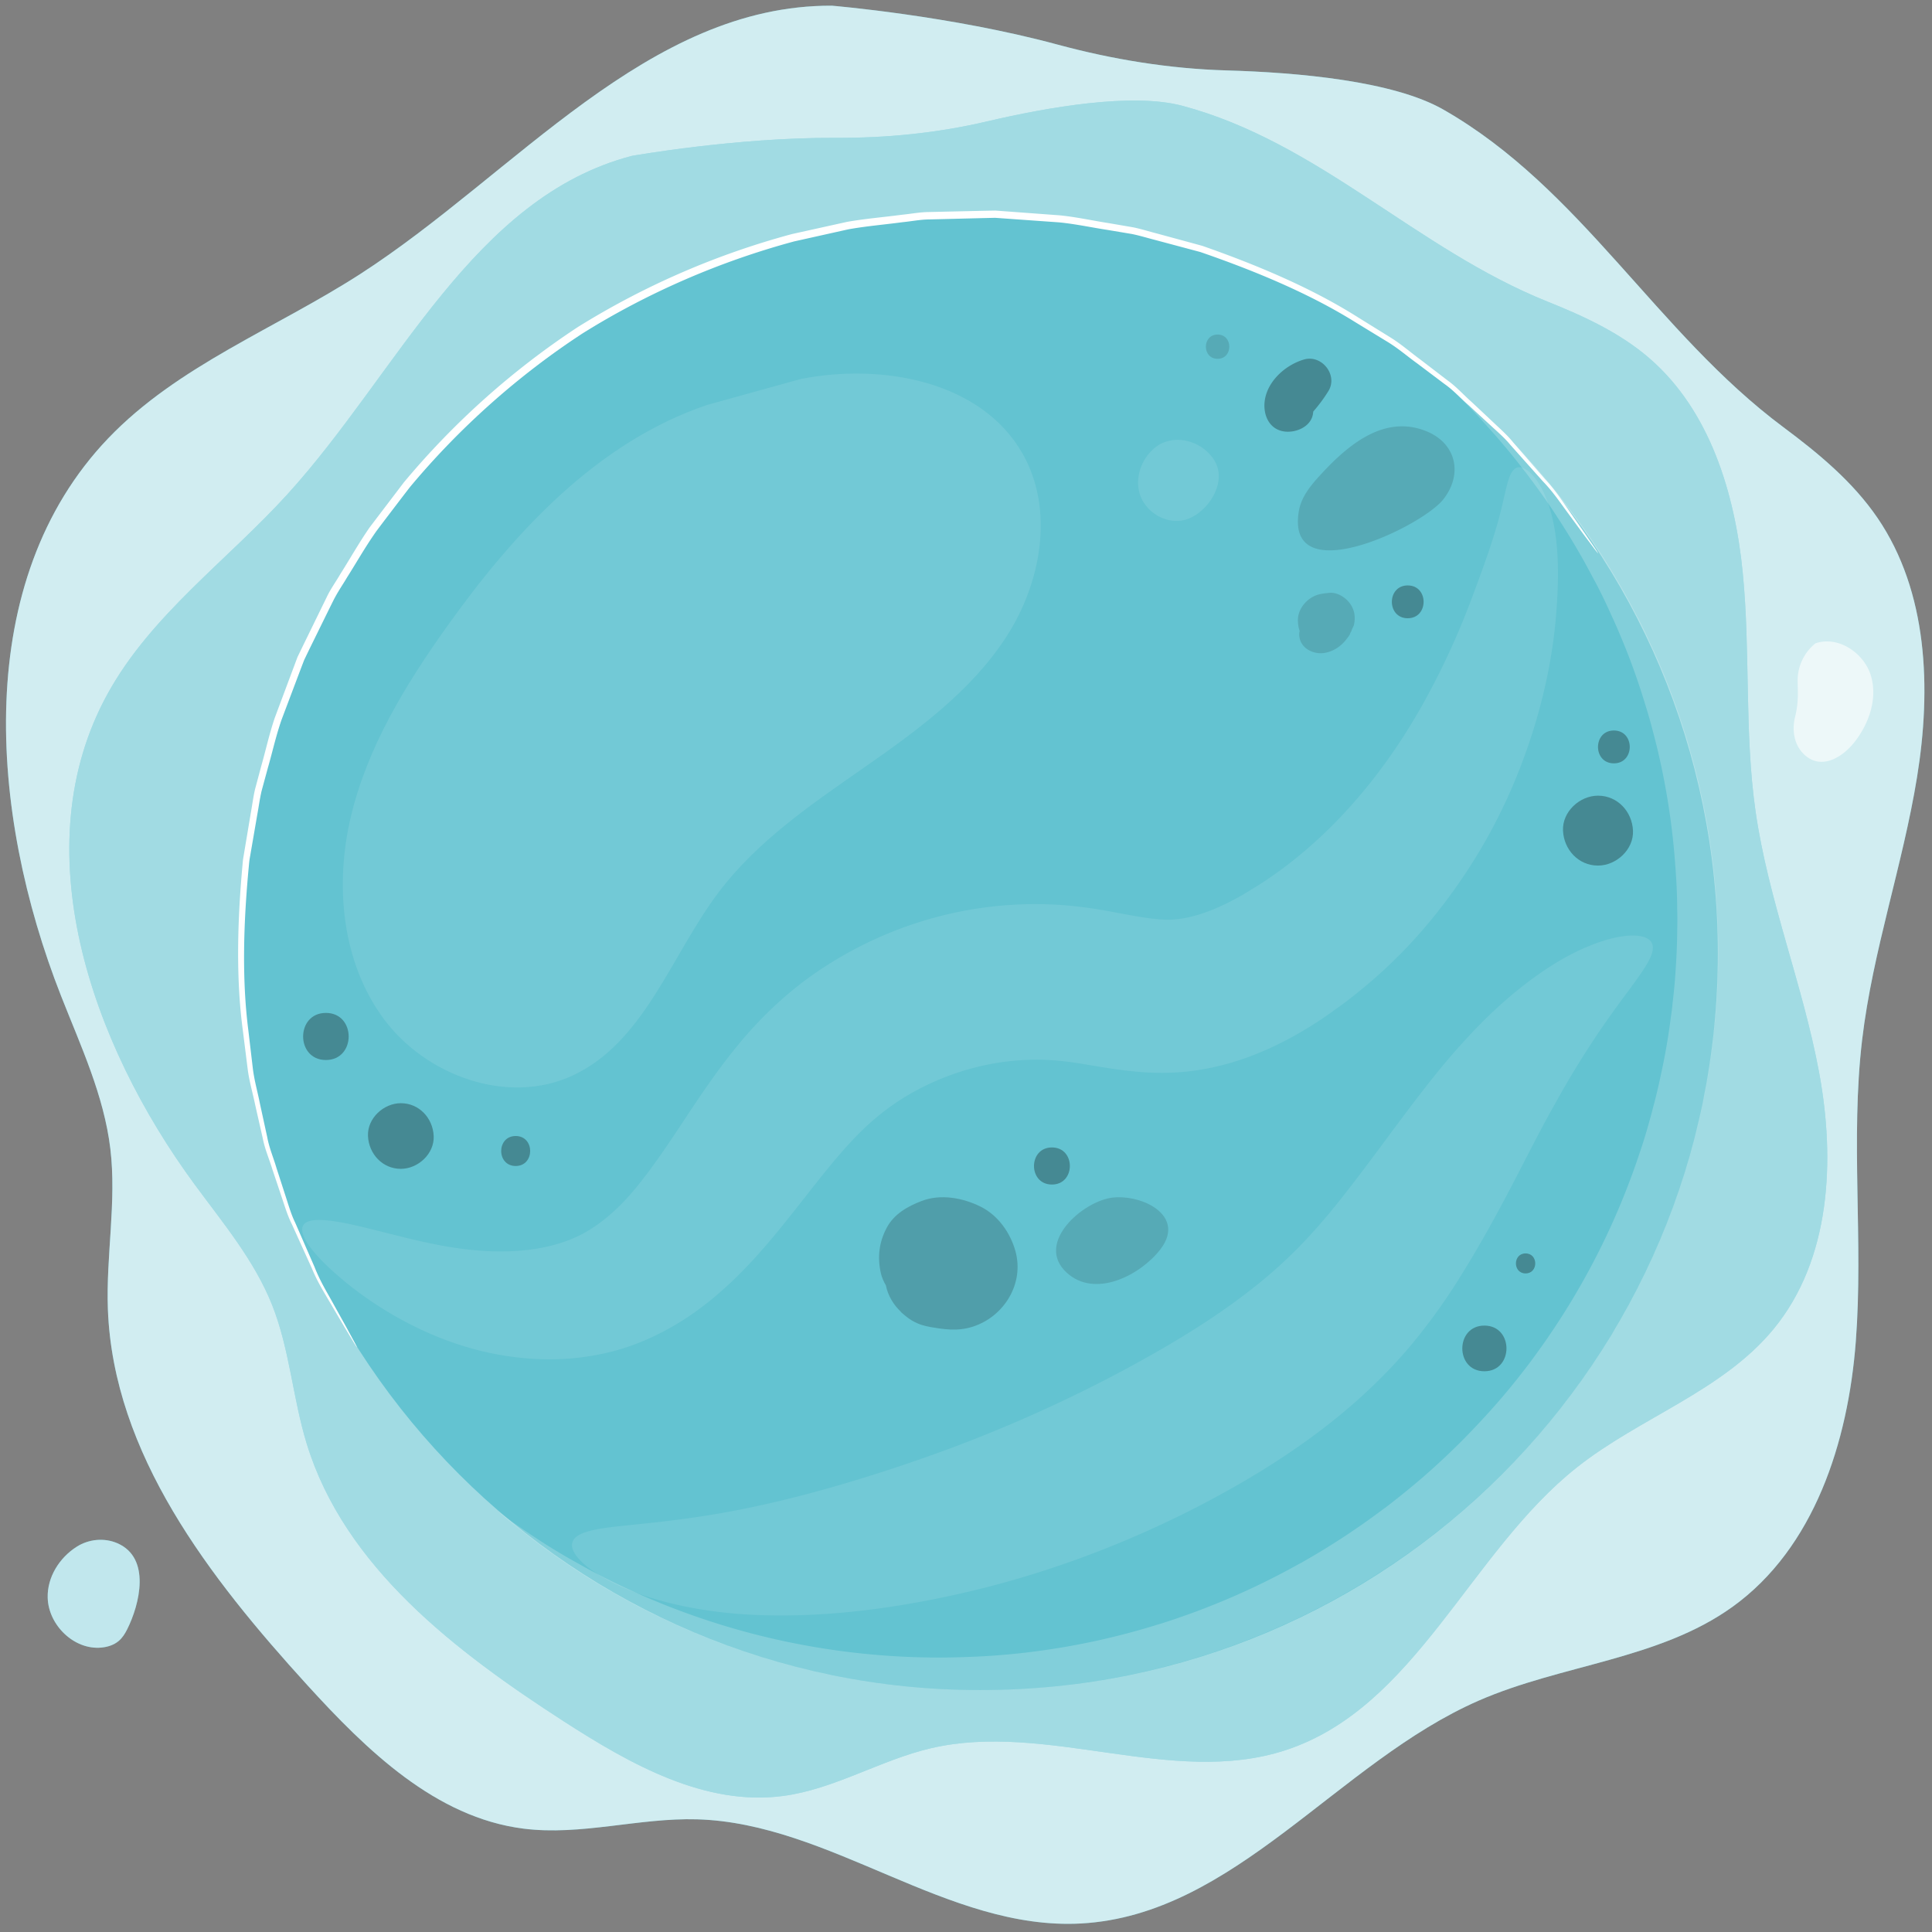 <svg width="220" height="220" fill="none" xmlns="http://www.w3.org/2000/svg"><rect width="100%" height="100%" fill="#808080" stroke="none"/><path d="M213.795 58.975c-2.806-4.114-6.711-7.346-10.706-10.32-14.493-10.795-23.035-27.208-38.725-36.175-5.714-3.266-16.561-4.23-24.684-4.462-6.523-.188-12.98-1.245-19.279-2.948C108.21 1.772 94.721.648 94.721.648 73.747.568 58.698 19.781 41.087 31.161c-9.65 6.236-20.832 10.455-28.77 18.756C-3.208 66.15-1.268 92.505 6.95 113.4c2.238 5.693 4.888 11.338 5.615 17.412.726 6.059-.506 12.185-.28 18.281.616 16.471 11.578 30.571 22.681 42.763 6.786 7.453 14.638 15.108 24.641 16.374 6.56.83 13.156-1.249 19.764-1.06 15.22.435 28.527 12.697 43.731 11.86 17.516-.965 29.232-18.379 45.311-25.39 9.447-4.119 20.503-4.653 28.87-10.668 9.319-6.698 13.167-18.78 14.041-30.214.874-11.437-.627-22.989.724-34.378 1.201-10.121 4.626-19.852 6.253-29.912 1.632-10.063 1.238-21.07-4.506-29.493z" fill="#63C3D1"/><path d="M213.795 58.975c-2.806-4.114-6.711-7.346-10.706-10.32-14.493-10.795-23.035-27.208-38.725-36.175-5.714-3.266-16.561-4.23-24.684-4.462-6.523-.188-12.98-1.245-19.279-2.948C108.21 1.772 94.721.648 94.721.648 73.747.568 58.698 19.781 41.087 31.161c-9.65 6.236-20.832 10.455-28.77 18.756C-3.208 66.15-1.268 92.505 6.95 113.4c2.238 5.693 4.888 11.338 5.615 17.412.726 6.059-.506 12.185-.28 18.281.616 16.471 11.578 30.571 22.681 42.763 6.786 7.453 14.638 15.108 24.641 16.374 6.56.83 13.156-1.249 19.764-1.06 15.22.435 28.527 12.697 43.731 11.86 17.516-.965 29.232-18.379 45.311-25.39 9.447-4.119 20.503-4.653 28.87-10.668 9.319-6.698 13.167-18.78 14.041-30.214.874-11.437-.627-22.989.724-34.378 1.201-10.121 4.626-19.852 6.253-29.912 1.632-10.063 1.238-21.07-4.506-29.493z" fill="#fff" opacity=".7"/><path d="M187.818 40.795c-3.356-2.901-7.458-4.792-11.577-6.441-14.948-5.987-26.057-18.17-41.62-22.31-5.668-1.508-15.229.138-22.275 1.792-5.66 1.328-11.46 1.891-17.275 1.862-11.252-.056-23.123 2.054-23.123 2.054-18.078 4.72-26.642 24.698-39.203 38.515C25.863 63.84 17.2 70.025 12.263 78.985c-9.655 17.52-1.954 39.771 9.9 55.888 3.23 4.391 6.8 8.647 8.817 13.71 2.01 5.051 2.351 10.608 3.943 15.805 4.296 14.042 16.963 23.68 29.31 31.645 7.548 4.867 16.06 9.666 24.964 8.473 5.838-.783 11.041-4.078 16.776-5.424 13.204-3.099 27.467 4.422 40.367.23 14.863-4.83 20.967-22.499 33.207-32.206 7.191-5.703 16.59-8.686 22.418-15.775 6.493-7.894 7.042-19.174 5.178-29.222-1.864-10.046-5.799-19.652-7.241-29.767-1.281-8.988-.558-18.15-1.458-27.184-.896-9.032-3.753-18.423-10.626-24.363z" fill="#63C3D1"/><path d="M187.818 40.795c-3.356-2.901-7.458-4.792-11.577-6.441-14.948-5.987-26.057-18.17-41.62-22.31-5.668-1.508-15.229.138-22.275 1.792-5.66 1.328-11.46 1.891-17.275 1.862-11.252-.056-23.123 2.054-23.123 2.054-18.078 4.72-26.642 24.698-39.203 38.515C25.863 63.84 17.2 70.025 12.263 78.985c-9.655 17.52-1.954 39.771 9.9 55.888 3.23 4.391 6.8 8.647 8.817 13.71 2.01 5.051 2.351 10.608 3.943 15.805 4.296 14.042 16.963 23.68 29.31 31.645 7.548 4.867 16.06 9.666 24.964 8.473 5.838-.783 11.041-4.078 16.776-5.424 13.204-3.099 27.467 4.422 40.367.23 14.863-4.83 20.967-22.499 33.207-32.206 7.191-5.703 16.59-8.686 22.418-15.775 6.493-7.894 7.042-19.174 5.178-29.222-1.864-10.046-5.799-19.652-7.241-29.767-1.281-8.988-.558-18.15-1.458-27.184-.896-9.032-3.753-18.423-10.626-24.363z" fill="#fff" opacity=".4"/><path d="M111.658 192.454c46.369 0 83.958-37.551 83.958-83.872 0-46.32-37.589-83.87-83.958-83.87-46.37 0-83.959 37.55-83.959 83.87 0 46.321 37.59 83.872 83.959 83.872z" fill="#63C3D1"/><path d="M116.461 51.688c-4.68-8.275-15.953-10.372-25.285-8.53l-10.604 2.937c-12.559 4.22-22.059 14.548-29.738 25.336-4.68 6.574-8.974 13.621-10.858 21.467-1.884 7.846-1.076 16.658 3.733 23.139 4.81 6.482 14.096 9.835 21.433 6.465 8.243-3.785 11.251-13.705 16.72-20.936 4.424-5.85 10.63-10.045 16.646-14.242 6.015-4.198 12.096-8.65 16.081-14.806 3.986-6.154 5.482-14.449 1.872-20.83z" fill="#fff" opacity=".1"/><g opacity=".3" fill="#000"><path d="M147.866 60.25c1.095 5.91 14.186-.504 16.467-3.365 2.271-2.85 1.534-6.41-1.954-7.8-4.947-1.972-9.208 1.857-12.353 5.358-.967 1.077-1.874 2.297-2.119 3.723-.142.82-.147 1.51-.041 2.083zm6.009 8.701c-.477-.815-1.521-1.54-2.511-1.44-.421.043-.85.082-1.257.198-1.269.36-2.387 1.657-2.31 3.03l.008.162a3.4 3.4 0 00.188.948c-.009.089-.043.167-.046.259-.079 1.622 1.536 2.483 2.935 2.233 1.041-.186 1.93-.832 2.537-1.68a2.88 2.88 0 00.242-.335c.059-.099.09-.211.141-.315.022-.044.054-.082.075-.128.031-.068.046-.136.073-.206.068-.165.155-.321.22-.488.164-.747.14-1.498-.295-2.238z" opacity=".43"/><path d="M183.775 86.923c2.408 0 2.411-3.738 0-3.738-2.407 0-2.41 3.738 0 3.738zm-37.763-37.831c1.348.306 3.275-.412 3.501-1.986l.034-.25a17.388 17.388 0 001.714-2.315c1.132-1.817-.743-4.195-2.773-3.604-2.075.604-4.142 2.423-4.465 4.658-.212 1.465.361 3.128 1.989 3.497z"/><path d="M138.65 40.858c1.778 0 1.782-2.762 0-2.762-1.779 0-1.782 2.762 0 2.762z" opacity=".43"/><path d="M160.301 70.4c2.408 0 2.411-3.736 0-3.736-2.407 0-2.412 3.737 0 3.737zm17.681 24.184c.097 2.157 1.751 3.981 3.985 3.981 2.085 0 4.082-1.831 3.984-3.98-.097-2.158-1.751-3.981-3.984-3.981-2.084 0-4.082 1.831-3.985 3.98z"/><path d="M131.39 137.451c-1.312-.851-3.175-1.256-4.702-1.079-3.359.39-8.912 5.184-5.208 8.559 3.251 2.961 8.397.251 10.643-2.649 1.632-2.11.857-3.8-.733-4.831z" opacity=".43"/><path d="M169.03 150.948c-3.35 0-3.355 5.2 0 5.2 3.349 0 3.354-5.2 0-5.2zm4.691-8.218c-1.465 0-1.468 2.276 0 2.276 1.465 0 1.467-2.276 0-2.276zm-53.936-12.069c-2.721 0-2.726 4.225 0 4.225 2.72-.001 2.725-4.225 0-4.225z"/></g><g opacity=".3" fill="#000"><path d="M45.645 125.623c-1.958 0-3.832 1.719-3.742 3.737.09 2.026 1.645 3.738 3.742 3.738 1.957 0 3.831-1.719 3.74-3.738-.09-2.025-1.643-3.737-3.74-3.737z"/><path d="M115.629 142.466c-.59-2.118-1.999-4.104-4.016-5.09-2.008-.98-4.504-1.446-6.666-.618-1.59.61-3.143 1.476-3.98 3.057-.863 1.632-1.068 3.308-.671 5.126.114.526.325.987.578 1.418.238 1.179.872 2.251 1.787 3.083l-.247-.19c.463.405.92.825 1.46 1.137.756.437 1.405.607 2.121.723l-.377-.051c1.806.299 3.377.585 5.174.003 3.545-1.145 5.866-4.896 4.837-8.598z" opacity=".63"/><path d="M58.722 132.773c2.197 0 2.2-3.413 0-3.413-2.198 0-2.201 3.413 0 3.413zM37.11 120.705c3.455 0 3.46-5.363 0-5.363-3.453 0-3.46 5.363 0 5.363z"/></g><path d="M195.123 117.866c.071-.577.131-1.171.191-1.75.011-.093.022-.175.02-.27l.02-.162c.048-.607.098-1.215.132-1.824.044-.581.075-1.164.092-1.734a82.45 82.45 0 00.073-2.569 74.74 74.74 0 00-.167-6.363c-.005-.287-.036-.59-.055-.88l-.061-.825a57.825 57.825 0 00-.211-2.264 83.224 83.224 0 00-2.37-12.597 82.519 82.519 0 00-.83-2.884 90.748 90.748 0 00-1.378-4.085 80.061 80.061 0 00-1.232-3.167 66.398 66.398 0 00-1.611-3.623c-.201-.475-.43-.94-.658-1.404 0 0 .002-.014-.012-.016-.162-.347-.339-.682-.514-1.031-.089-.16-.166-.32-.268-.483a47.174 47.174 0 00-1.073-2.015 17.999 17.999 0 00-.38-.688c-.089-.162-.192-.323-.281-.485-.181-.308-.348-.616-.542-.912a68.22 68.22 0 00-2.324-3.725l-.114-.18a67.452 67.452 0 00-2.112-3.003l-.666-.9c-.176-.24-.327-.436-.505-.662l-.023-.03a78.132 78.132 0 00-4.185-5.02c-.216-.245-.431-.49-.659-.737a84.394 84.394 0 00-.952-1.017 73.338 73.338 0 00-1.806-1.847l-.497-.498-.014-.002a60.431 60.431 0 00-.903-.863c.002-.014-.012-.015-.012-.015a84.285 84.285 0 00-7.77-6.486c.494.415.988.846 1.465 1.286.039.02.075.05.111.096.516.46 1.032.919 1.533 1.404 0 0 .014.002.012.015.306.283.6.565.903.863l.013.002.498.498c.606.608 1.215 1.215 1.806 1.847.325.34.639.679.952 1.018.228.246.443.491.659.736a78.417 78.417 0 014.184 5.02l.024.03c.177.226.331.422.505.662a80.706 80.706 0 012.778 3.904l.114.177c.104.15.208.313.298.46a81.757 81.757 0 012.568 4.177c.088.162.192.324.281.486.135.234.257.454.38.687.255.468.511.936.755 1.403.199.365.4.731.587 1.096.176.348.353.684.515 1.032.013.002.012.016.012.016.349.711.683 1.42 1.003 2.142.431.926.847 1.866 1.235 2.814a71.785 71.785 0 011.469 3.796 74.15 74.15 0 011.151 3.484c.304.965.593 1.942.852 2.93.13.493.261.986.389 1.493a82.044 82.044 0 012.192 13.367l.062.825c.025.235.037.468.049.701.101 1.391.16 2.776.164 4.18.025.781.023 1.573.006 2.361a74.297 74.297 0 01-.165 4.304c-.032.595-.078 1.176-.124 1.771l-.007.055c-.063.728-.14 1.455-.23 2.182-.024.309-.063.619-.1.929-.033.255-.064.51-.108.75-.058.47-.117.941-.189 1.409a72.08 72.08 0 01-.928 5.069 67.063 67.063 0 01-.655 2.852c-.049.185-.087.371-.15.555a77.695 77.695 0 01-1.334 4.69c-.151.446-.303.904-.454 1.348a83.108 83.108 0 01-10.224 20.436c-.032.037-.053.088-.083.126-.634.917-1.276 1.805-1.932 2.694a80.485 80.485 0 01-5.801 6.92 84.152 84.152 0 01-6.517 6.298 95.083 95.083 0 01-4.281 3.467l-.013-.002a85.342 85.342 0 01-9.631 6.309l-.014-.002a84.37 84.37 0 01-16.058 6.932l-.014-.002a82.013 82.013 0 01-5.274 1.462c-.929.227-1.857.439-2.78.625a76.593 76.593 0 01-4.329.772 79.658 79.658 0 01-9.367.873 83.528 83.528 0 01-13.638-.57 83.914 83.914 0 01-25.687-7.45 73.895 73.895 0 01-5.005-2.584 73.376 73.376 0 01-3.88-2.294 102.736 102.736 0 01-3.717-2.507 66.324 66.324 0 01-1.59-1.166 65.841 65.841 0 002.505 2.043c.358.303.709.565 1.07.842.075.063.136.112.211.164.11.108.235.192.361.277a47.28 47.28 0 002.103 1.542 79.697 79.697 0 007.596 4.801 71.684 71.684 0 005.006 2.583 83.915 83.915 0 0025.687 7.451c7.84.972 15.557.836 23.004-.301.472-.065.946-.142 1.423-.233a52.279 52.279 0 002.908-.54 67.868 67.868 0 002.78-.625 82.687 82.687 0 0014.009-4.731 83.081 83.081 0 0010.711-5.657 84.283 84.283 0 0010.487-7.716 92.392 92.392 0 003.808-3.497 82.98 82.98 0 006.913-7.628 80.045 80.045 0 001.673-2.153c.656-.887 1.298-1.777 1.932-2.694a80.64 80.64 0 002.913-4.549l.014.002a83.1 83.1 0 008.828-20.744c.077-.278.153-.569.23-.858.096-.329.179-.674.261-1.004.129-.489.243-.967.358-1.457l.305-1.462c.081-.33.149-.664.218-.995.146-.732.276-1.454.408-2.187a72.86 72.86 0 00.295-1.82c.102-.709.206-1.434.295-2.159.036-.319.073-.628.099-.938z" fill="#fff" opacity=".2"/><path d="M181.967 62.996c-.014.009-.16-.172-.433-.53l-1.196-1.597-1.918-2.612c-.76-1.03-1.583-2.262-2.741-3.46l-3.685-4.13c-.641-.785-1.445-1.473-2.25-2.217l-2.515-2.313c-.893-.769-1.71-1.691-2.746-2.414-1.007-.76-2.046-1.54-3.115-2.346-1.085-.78-2.127-1.69-3.332-2.427-1.206-.736-2.443-1.49-3.709-2.265-5.041-3.146-11.056-5.713-17.646-7.987l-5.141-1.373c-.874-.221-1.743-.495-2.639-.677-.903-.152-1.813-.303-2.73-.458-1.836-.277-3.684-.686-5.584-.87-1.906-.134-3.838-.272-5.794-.412l-1.472-.105-1.484.034c-.991.026-1.99.05-2.993.075l-3.028.075c-1.015.008-2.023.216-3.044.315-2.032.274-4.106.442-6.165.811-2.045.457-4.108.916-6.19 1.38a90.29 90.29 0 00-24.121 10.488 90.19 90.19 0 00-19.636 17.5l-3.845 5.041C41.62 62.237 40.6 64.05 39.5 65.78c-.516.885-1.126 1.712-1.56 2.63l-1.336 2.717-1.32 2.685-.651 1.333-.52 1.379-2.05 5.43c-.63 1.802-1.031 3.649-1.546 5.433l-.726 2.668c-.21.89-.323 1.792-.489 2.677-.305 1.775-.606 3.523-.903 5.24-.688 6.932-.872 13.464-.119 19.354l.508 4.312c.167 1.403.557 2.728.812 4.039.285 1.305.56 2.575.83 3.805.225 1.243.72 2.371 1.048 3.503l1.051 3.248c.34 1.042.629 2.06 1.075 2.97l2.213 5.07c.605 1.554 1.38 2.815 2 3.935l1.572 2.833.953 1.753c.21.399.312.606.3.615-.014.008-.14-.184-.377-.567l-1.029-1.71c-.455-.771-1.005-1.704-1.649-2.8-.646-1.11-1.446-2.364-2.078-3.913-.692-1.524-1.457-3.214-2.294-5.061-.46-.91-.763-1.928-1.115-2.971-.351-1.047-.714-2.133-1.092-3.256-.341-1.135-.849-2.267-1.087-3.514-.281-1.238-.571-2.512-.867-3.824-.268-1.318-.672-2.652-.85-4.061-.178-1.411-.358-2.859-.544-4.342-.797-5.931-.652-12.517.012-19.511l.886-5.291c.163-.894.274-1.806.482-2.705l.722-2.696c.515-1.8.915-3.667 1.542-5.488l2.053-5.489.521-1.393.653-1.348 1.327-2.717 1.342-2.746c.436-.928 1.05-1.767 1.57-2.662 1.107-1.75 2.136-3.58 3.342-5.315l3.876-5.099a90.659 90.659 0 0119.828-17.699 90.706 90.706 0 0124.383-10.582l6.255-1.384c2.08-.367 4.176-.534 6.23-.808 1.031-.099 2.05-.303 3.076-.312l3.059-.07 3.024-.068 1.498-.029 1.485.11 5.849.433c1.918.193 3.782.61 5.634.897l2.753.473c.903.188 1.78.467 2.661.693 1.755.477 3.482.946 5.181 1.41 6.639 2.322 12.687 4.945 17.746 8.15l3.721 2.307c1.208.752 2.251 1.676 3.338 2.47l3.112 2.387c1.036.739 1.852 1.673 2.741 2.456l2.505 2.352c.8.757 1.601 1.459 2.235 2.257l3.642 4.198c1.143 1.222 1.947 2.473 2.688 3.523a5463.72 5463.72 0 011.856 2.669l1.124 1.649c.249.38.37.577.356.585z" fill="#fff"/><path d="M213.038 76.926c-.789-2.6-3.746-4.564-6.314-3.666a5.433 5.433 0 00-2.024 4.279c.014 1.184.133 2.386-.288 4.076-.369 1.484-.139 3.12.936 4.208 1.942 1.963 4.41.465 5.801-1.288 1.69-2.13 2.678-5.007 1.889-7.609z" fill="#fff" opacity=".6"/><path d="M13.38 175.736c-1.489-.653-3.27-.482-4.642.39-1.981 1.258-3.368 3.467-3.308 5.805.078 3.119 3.008 5.98 6.117 5.682.71-.068 1.426-.292 1.97-.754.419-.354.717-.83.962-1.32 1.426-2.839 2.735-8.121-1.099-9.803z" fill="#63C3D1"/><path d="M13.38 175.736c-1.489-.653-3.27-.482-4.642.39-1.981 1.258-3.368 3.467-3.308 5.805.078 3.119 3.008 5.98 6.117 5.682.71-.068 1.426-.292 1.97-.754.419-.354.717-.83.962-1.32 1.426-2.839 2.735-8.121-1.099-9.803z" fill="#fff" opacity=".6"/><path d="M172.706 53.258c.557-.216 1.407.204 2.305 1.477.903 1.26 1.734 3.407 2.119 6.18.392 2.8.346 5.995.014 9.709-.341 3.724-1.124 7.951-2.547 12.514-1.428 4.556-3.474 9.47-6.489 14.386-3.016 4.898-6.912 9.882-12.004 14.248-1.279 1.08-2.588 2.166-4.014 3.146a42.26 42.26 0 01-4.494 2.911c-3.235 1.821-7.097 3.473-11.678 4.099-2.298.319-4.721.288-6.724.082-2.046-.196-3.834-.516-5.381-.769-1.58-.271-2.802-.432-3.993-.512a26.341 26.341 0 00-3.705.01c-5.009.332-9.874 2.071-13.846 4.665-2 1.329-3.659 2.77-5.388 4.634-1.723 1.848-3.423 4.006-5.196 6.268-3.539 4.494-7.452 9.585-12.936 13.376-2.719 1.871-5.762 3.35-8.845 4.163a28.851 28.851 0 01-8.697.914c-5.387-.252-9.852-1.748-13.364-3.402a42.022 42.022 0 01-8.192-5.111c-4.02-3.254-5.706-5.636-5.132-6.691.595-1.093 3.55-.681 8.243.532 4.649 1.125 11.221 3.144 18.056 2.146 1.68-.25 3.319-.701 4.803-1.378 1.462-.669 2.831-1.624 4.206-2.858 2.76-2.462 5.41-6.394 8.607-11.254 1.617-2.422 3.4-5.072 5.647-7.798 2.222-2.721 5.103-5.546 8.282-7.808 6.39-4.544 14.181-7.504 22.522-8.079a42.195 42.195 0 016.24.017c2.099.16 4.12.488 5.74.797 3.356.646 5.465.98 6.968.816 1.686-.139 3.695-.764 5.787-1.793a29.068 29.068 0 003.163-1.786c1.07-.621 2.067-1.344 3.062-2.05 7.888-5.81 13.428-13.58 17.133-20.639a87.447 87.447 0 004.498-9.988c1.16-3.069 2.141-5.788 2.765-7.88 1.308-4.171 1.3-6.785 2.465-7.294zm15.386 54.116c.558 1.142-.839 2.965-2.968 5.873a104.034 104.034 0 00-8.087 12.514c-3.14 5.5-6.309 12.735-11.612 20.975a68.84 68.84 0 01-4.573 6.224c-1.727 2.092-3.685 4.112-5.741 5.992-4.135 3.765-8.782 7.002-13.614 9.812-9.615 5.589-19.508 9.47-28.766 11.882-9.261 2.378-17.803 3.458-25.242 3.295-7.408-.133-13.437-1.67-17.23-3.482-3.822-1.838-5.458-3.741-5.07-4.862.401-1.188 2.711-1.551 6.359-1.915 3.663-.38 8.7-.866 14.857-2.226 6.116-1.321 13.532-3.491 21.456-6.399 7.908-2.931 16.358-6.758 24.694-11.602 4.133-2.401 7.881-4.911 11.119-7.58 3.241-2.651 5.895-5.478 8.5-8.705 5.136-6.394 9.728-13.431 14.746-18.822 4.931-5.431 10.115-9.08 14.101-10.649 3.994-1.629 6.571-1.378 7.071-.325zM138.65 53.258c-.665-2.255-3.91-4.132-6.634-2.633-1.866 1.15-2.886 3.595-2.212 5.678.675 2.083 3.094 3.487 5.198 2.874 2.259-.657 4.339-3.569 3.648-5.919z" fill="#fff" opacity=".1"/></svg>